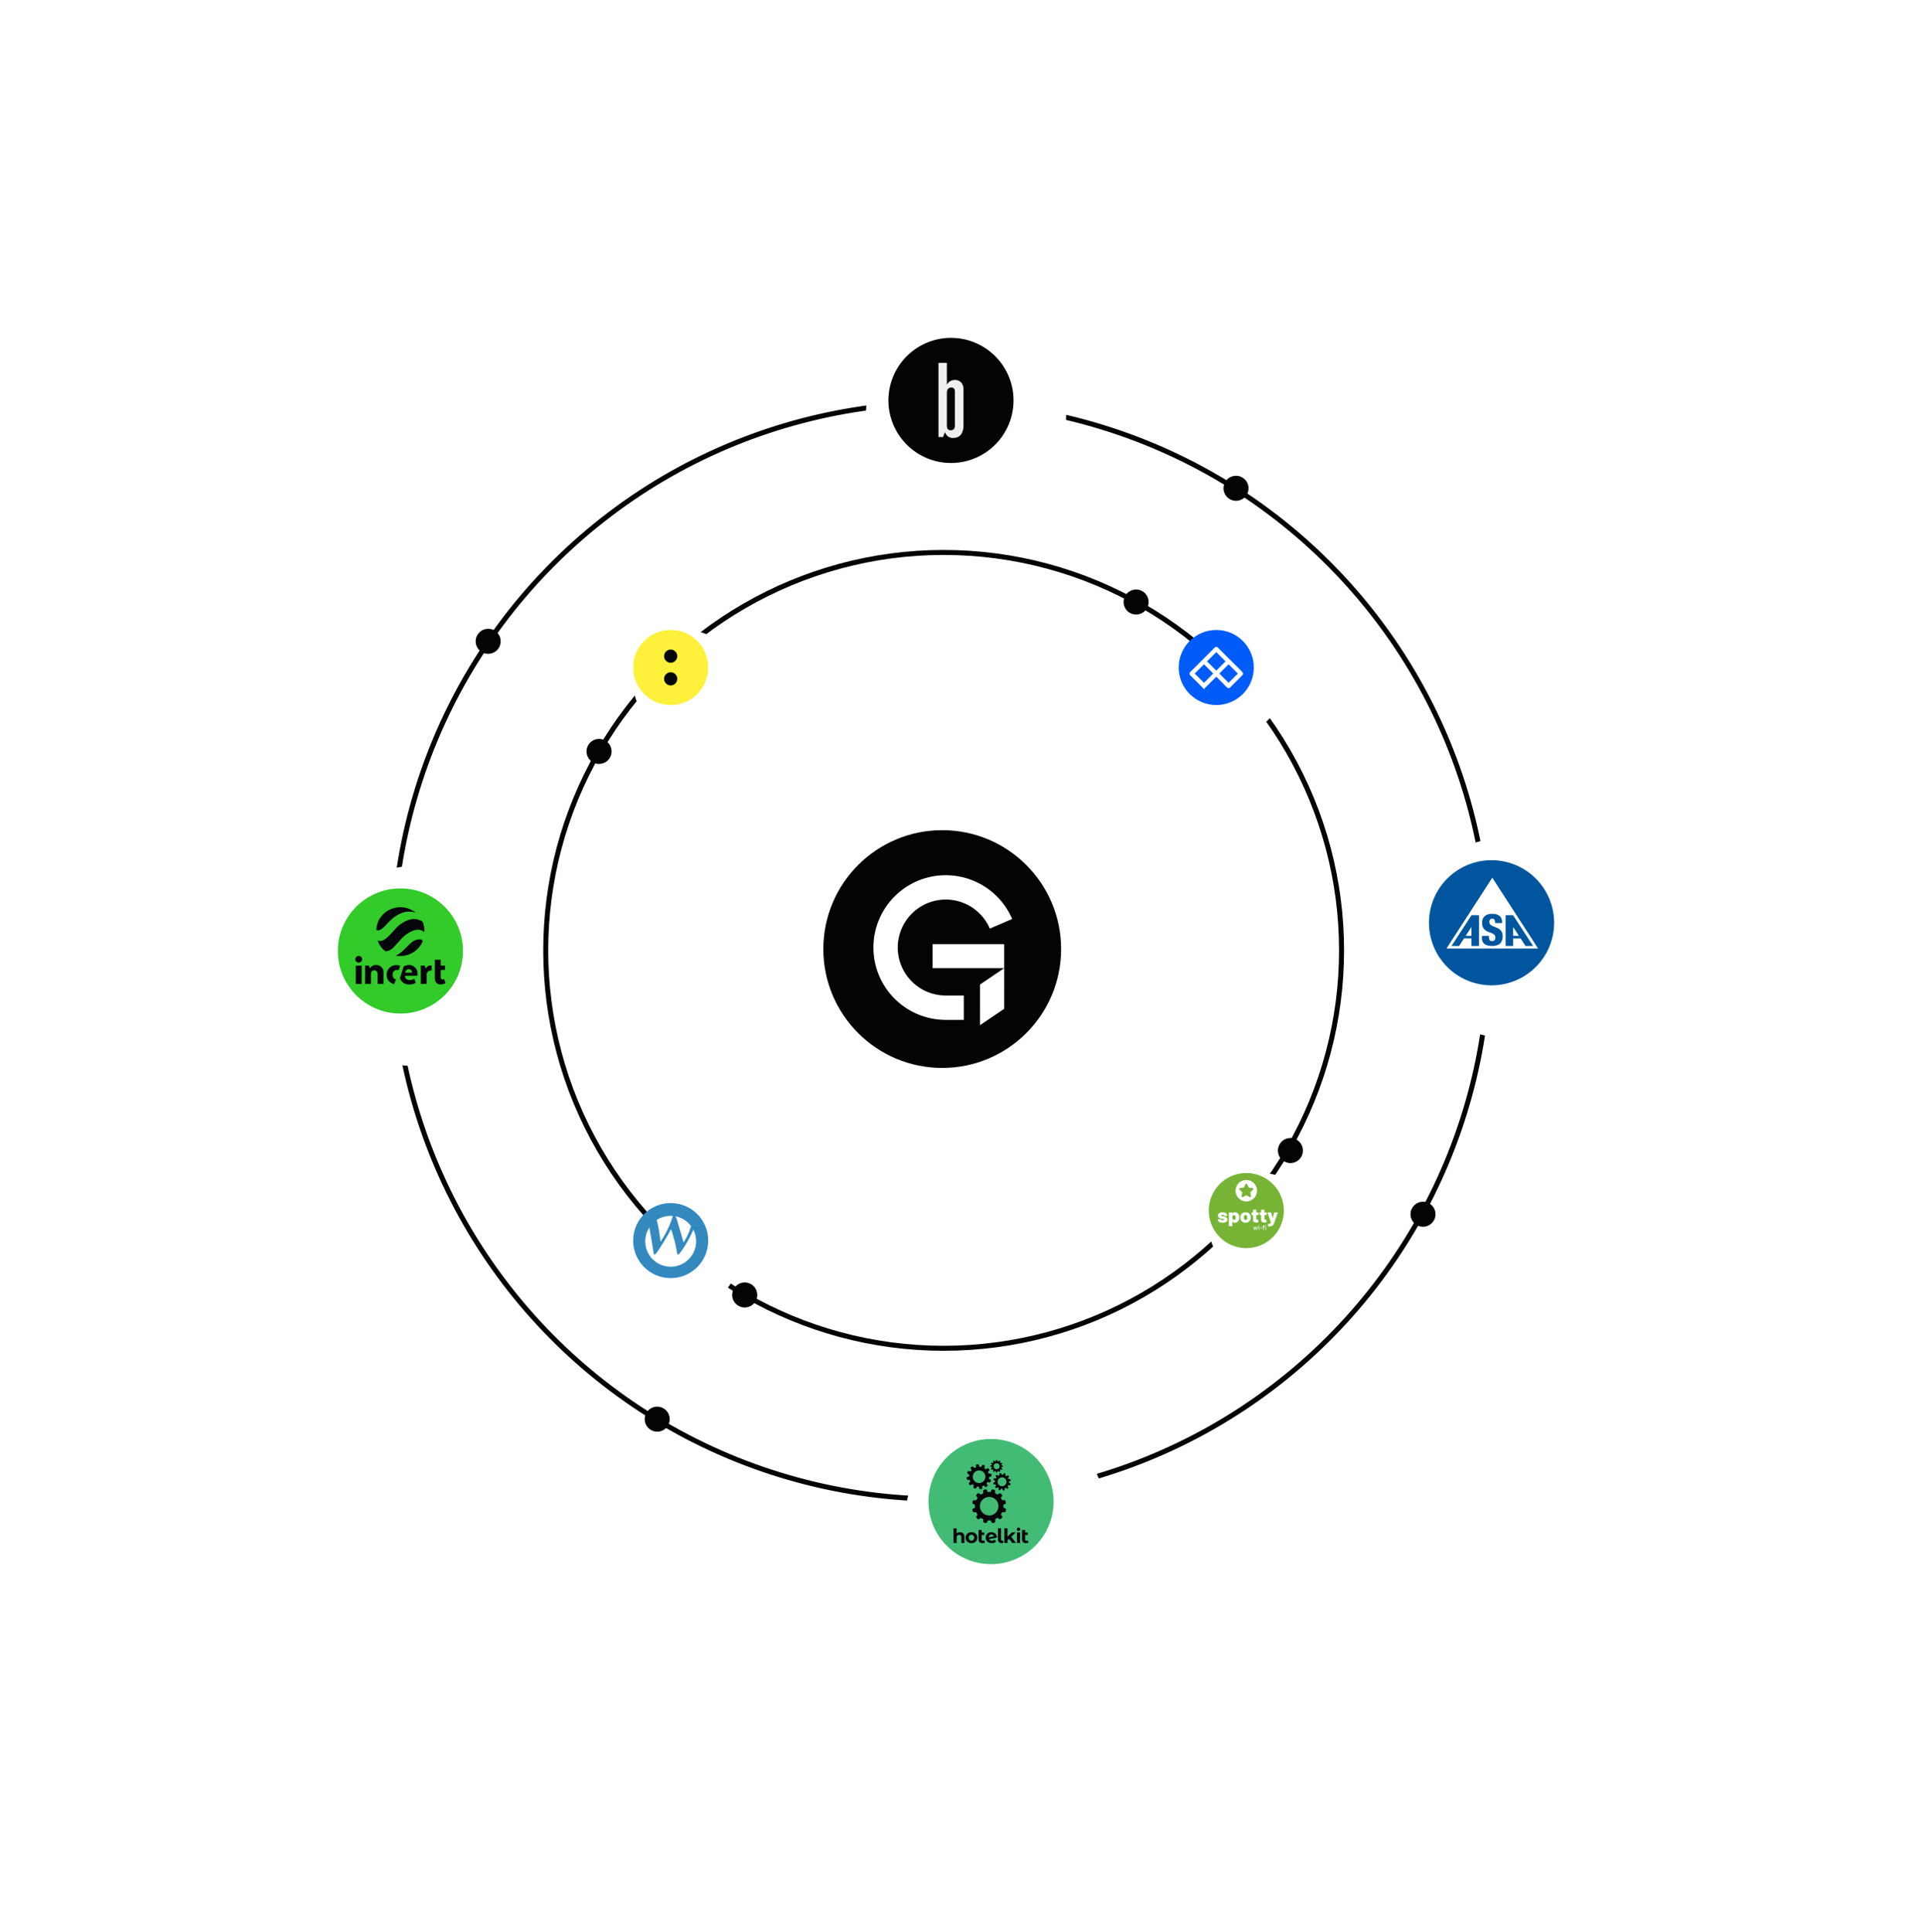 <svg xmlns="http://www.w3.org/2000/svg" xmlns:xlink="http://www.w3.org/1999/xlink" width="768" height="772" viewBox="0 0 768 772"><defs><filter id="a" x="236" y="440" width="332" height="332" filterUnits="userSpaceOnUse"><feOffset dx="6" dy="6" input="SourceAlpha"/><feGaussianBlur stdDeviation="42" result="b"/><feFlood flood-opacity="0.102"/><feComposite operator="in" in2="b"/><feComposite in="SourceGraphic"/></filter><filter id="c" x="127" y="125.723" width="294" height="294" filterUnits="userSpaceOnUse"><feOffset dx="6" dy="6" input="SourceAlpha"/><feGaussianBlur stdDeviation="42" result="d"/><feFlood flood-opacity="0.102"/><feComposite operator="in" in2="d"/><feComposite in="SourceGraphic"/></filter><filter id="e" x="127" y="355" width="294" height="294" filterUnits="userSpaceOnUse"><feOffset dx="6" dy="6" input="SourceAlpha"/><feGaussianBlur stdDeviation="42" result="f"/><feFlood flood-opacity="0.102"/><feComposite operator="in" in2="f"/><feComposite in="SourceGraphic"/></filter><filter id="g" x="345" y="125.723" width="294" height="294" filterUnits="userSpaceOnUse"><feOffset dx="6" dy="6" input="SourceAlpha"/><feGaussianBlur stdDeviation="42" result="h"/><feFlood flood-opacity="0.102"/><feComposite operator="in" in2="h"/><feComposite in="SourceGraphic"/></filter><filter id="i" x="357" y="342.723" width="294" height="294" filterUnits="userSpaceOnUse"><feOffset dx="6" dy="6" input="SourceAlpha"/><feGaussianBlur stdDeviation="42" result="j"/><feFlood flood-opacity="0.102"/><feComposite operator="in" in2="j"/><feComposite in="SourceGraphic"/></filter><clipPath id="k"><path d="M0,7.416H5.254V-6.908H0Z" transform="translate(0 6.908)" fill="none"/></clipPath><filter id="l" x="236" y="440" width="332" height="332" filterUnits="userSpaceOnUse"><feOffset dx="6" dy="6" input="SourceAlpha"/><feGaussianBlur stdDeviation="42" result="m"/><feFlood flood-opacity="0.102"/><feComposite operator="in" in2="m"/><feComposite in="SourceGraphic"/></filter><filter id="n" x="0" y="220" width="332" height="332" filterUnits="userSpaceOnUse"><feOffset dx="6" dy="6" input="SourceAlpha"/><feGaussianBlur stdDeviation="42" result="o"/><feFlood flood-opacity="0.102"/><feComposite operator="in" in2="o"/><feComposite in="SourceGraphic"/></filter><filter id="p" x="220" y="0" width="332" height="332" filterUnits="userSpaceOnUse"><feOffset dx="6" dy="6" input="SourceAlpha"/><feGaussianBlur stdDeviation="42" result="q"/><feFlood flood-opacity="0.102"/><feComposite operator="in" in2="q"/><feComposite in="SourceGraphic"/></filter><filter id="r" x="436" y="208.723" width="332" height="332" filterUnits="userSpaceOnUse"><feOffset dx="6" dy="6" input="SourceAlpha"/><feGaussianBlur stdDeviation="42" result="s"/><feFlood flood-opacity="0.102"/><feComposite operator="in" in2="s"/><feComposite in="SourceGraphic"/></filter><clipPath id="t"><path d="M0,20.15H10v-30H0Z" transform="translate(0 9.85)" fill="#edf0ec"/></clipPath><filter id="u" x="194" y="196.723" width="377" height="377" filterUnits="userSpaceOnUse"><feOffset dx="6" dy="6" input="SourceAlpha"/><feGaussianBlur stdDeviation="42" result="v"/><feFlood flood-opacity="0.102"/><feComposite operator="in" in2="v"/><feComposite in="SourceGraphic"/></filter></defs><g transform="translate(118.064 120)"><g transform="translate(-1082.064 -5799)"><g transform="translate(-1131.492 367.005) rotate(-11)"><g transform="translate(1120 5839)" fill="none" stroke="#040407" stroke-width="2"><circle cx="220" cy="220" r="220" stroke="none"/><circle cx="220" cy="220" r="219" fill="none"/></g><circle cx="5" cy="5" r="5" transform="translate(1188 6216)" fill="#040407"/><circle cx="5" cy="5" r="5" transform="translate(1181 5898)" fill="#040407"/><circle cx="5" cy="5" r="5" transform="translate(1504 6194)" fill="#040407"/><circle cx="5" cy="5" r="5" transform="translate(1486 5895)" fill="#040407"/></g><g transform="matrix(1, 0, 0, 1, 964, 5679)" filter="url(#a)"><circle cx="40" cy="40" r="40" transform="translate(356 560)" fill="#fff"/></g><g transform="translate(3209.227 141.002) rotate(30)"><g transform="translate(1181 5899)" fill="none" stroke="#040407" stroke-width="2"><circle cx="160" cy="160" r="160" stroke="none"/><circle cx="160" cy="160" r="159" fill="none"/></g><circle cx="5" cy="5" r="5" transform="translate(1336 6213)" fill="#040407"/><circle cx="5" cy="5" r="5" transform="translate(1333 5895)" fill="#040407"/><circle cx="5" cy="5" r="5" transform="translate(1177 6054)" fill="#040407"/><circle cx="5" cy="5" r="5" transform="translate(1496 6054)" fill="#040407"/></g><g transform="matrix(1, 0, 0, 1, 964, 5679)" filter="url(#c)"><circle cx="21" cy="21" r="21" transform="translate(247 245.72)" fill="#fff"/></g><g transform="matrix(1, 0, 0, 1, 964, 5679)" filter="url(#e)"><circle cx="21" cy="21" r="21" transform="translate(247 475)" fill="#fff"/></g><g transform="matrix(1, 0, 0, 1, 964, 5679)" filter="url(#g)"><circle cx="21" cy="21" r="21" transform="translate(465 245.72)" fill="#fff"/></g><g transform="matrix(1, 0, 0, 1, 964, 5679)" filter="url(#i)"><circle cx="21" cy="21" r="21" transform="translate(477 462.72)" fill="#fff"/></g><circle cx="15" cy="15" r="15" transform="translate(1217 5930.723)" fill="#fff13b"/><g transform="translate(1229.373 5945.469)"><g transform="translate(0 -6.908)" clip-path="url(#k)"><g transform="translate(0.001 0.001)"><path d="M1.159,0C1.118.015.983.05.861.079a2.739,2.739,0,0,0-1.19.7A2.63,2.63,0,0,0-.887,3.6a2.244,2.244,0,0,0,.564.852,2.557,2.557,0,0,0,2.654.678A2.517,2.517,0,0,0,3.421,4.45a2.477,2.477,0,0,0,.746-1.829A2.459,2.459,0,0,0,3.421.792,2.483,2.483,0,0,0,1.63,0a3.755,3.755,0,0,0-.471,0" transform="translate(1.08 0.004)" fill="#04060a"/></g><g transform="translate(0.019 9.084)"><path d="M1.071.021A2.656,2.656,0,0,0-.9,1.8a1.908,1.908,0,0,0-.1.784,2.469,2.469,0,0,0,.068.717A2.688,2.688,0,0,0,1,5.155a3.438,3.438,0,0,0,.626.064A2.624,2.624,0,0,0,4.144,1.9,2.677,2.677,0,0,0,2.372.077a3.271,3.271,0,0,0-1.3-.056" transform="translate(0.998 0.02)" fill="#04060a"/></g></g></g><g transform="translate(218)"><circle cx="15" cy="15" r="15" transform="translate(1217 5930.723)" fill="#005cf9"/><g transform="translate(115.203 -103.33)"><g transform="translate(1106.628 6041.308)"><g transform="translate(0 0)"><path d="M-.123-.06-9.91-9.8a.4.4,0,0,0-.278-.139.4.4,0,0,0-.278.139L-20.252-.013a.423.423,0,0,0,0,.557l4.869,4.869a.4.4,0,0,0,.278.139.4.4,0,0,0,.278-.139L-10.188.775l4.639,4.638a.4.4,0,0,0,.278.139.4.4,0,0,0,.278-.139L-.123.543a.488.488,0,0,0,0-.6m-10.065-9,4.406,4.406L-10.188-.246l-4.405-4.405ZM-15.1,4.624-19.51.218-15.1-4.188-10.7.218Zm9.833,0L-9.677.218l4.406-4.406L-.866.218Z" transform="translate(20.356 9.939)" fill="#04060a" stroke="#fff" stroke-width="1"/></g><path d="M0-.094H20.337V-15.585H0Z" transform="translate(0 15.585)" fill="none"/></g></g></g><g transform="translate(0 229)"><circle cx="15" cy="15" r="15" transform="translate(1217 5930.723)" fill="#3489bf"/></g><g transform="translate(1210.589 6189.587)"><g transform="translate(11.247 -20.056)"><path d="M3,2.04c-.459.674-.917,1.09-1.118,1.09-.316,0-.345-.388-.388-.6A52.775,52.775,0,0,0-.93-7.006C-2.436-4.081-5.117.162-6.378,2.026c-.459.673-.917,1.09-1.119,1.09-.316,0-.359-.388-.386-.6-.746-4.659-1.276-7.97-1.735-10.15a10.13,10.13,0,0,0-1.605,5.463A10.165,10.165,0,0,0-1.059,7.989,10.165,10.165,0,0,0,9.105-2.174,10.26,10.26,0,0,0,7.987-6.806,45.456,45.456,0,0,1,3,2.04" transform="translate(11.223 7.637)" fill="#fff"/></g><g transform="translate(23.332 -24.572)"><path d="M.139.345C.985,3.3,2.532,8.359,2.677,9.2a22.588,22.588,0,0,0,3-6.594A10.19,10.19,0,0,0-.52-1.29,8.732,8.732,0,0,1,.139.345" transform="translate(0.52 1.29)" fill="#fff"/></g><g transform="translate(15.847 -24.744)"><path d="M.314,2.182A38.216,38.216,0,0,0,4.988-7.309a4.269,4.269,0,0,1,.272-.817c-.3-.028-.6-.043-.9-.043A10.137,10.137,0,0,0-1.177-6.52a64.417,64.417,0,0,1,1.491,8.7" transform="translate(1.177 8.169)" fill="#fff"/></g></g><g transform="translate(232 217.228)"><g transform="translate(1215 5959.926)"><g transform="translate(0 -29.432)"><path d="M.569.284a15,15,0,0,1-15,15,15,15,0,0,1-15-15,15,15,0,0,1,15-15,15,15,0,0,1,15,15" transform="translate(29.431 14.716)" fill="#77b436"/></g><g transform="translate(10.719 -26.651)"><path d="M-.157,0A4.279,4.279,0,0,0-4.436,4.279,4.279,4.279,0,0,0-.157,8.558,4.279,4.279,0,0,0,4.122,4.279,4.279,4.279,0,0,0-.157,0m2.7,3.846-1.1,1.068.259,1.509a.352.352,0,0,1-.14.343.345.345,0,0,1-.206.068A.355.355,0,0,1,1.2,6.793L-.157,6.081l-1.355.712a.349.349,0,0,1-.163.041.343.343,0,0,1-.206-.068.352.352,0,0,1-.14-.343l.259-1.509-1.1-1.068a.351.351,0,0,1-.089-.361.349.349,0,0,1,.284-.239l1.514-.22.677-1.373a.353.353,0,0,1,.315-.2.353.353,0,0,1,.315.2L.836,3.026l1.514.22a.352.352,0,0,1,.195.6" transform="translate(4.436)" fill="#fff"/></g><g transform="translate(3.61 -14.767)"><path d="M.664-.245H.723A4.207,4.207,0,0,0,1.975-.39a1.348,1.348,0,0,0,.67-.446,3.334,3.334,0,0,0,.439-.886l1.39-3.962A.11.11,0,0,0,4.467-5.8.138.138,0,0,0,4.35-5.84H3.185a.175.175,0,0,0-.113.036.132.132,0,0,0-.055.09L2.49-3.675c-.006.021-.016.031-.03.031s-.026-.01-.037-.031L1.878-5.714a.134.134,0,0,0-.054-.09.178.178,0,0,0-.114-.036H.539c-.085,0-.126.035-.126.1a.171.171,0,0,0,.008.054L1.745-1.831a.161.161,0,0,1,0,.07.458.458,0,0,1-.285.367A2.351,2.351,0,0,1,.7-1.308H.656c-.011,0-.023.014-.034.04a.276.276,0,0,0-.017.1v.781a.276.276,0,0,0,.017.1c.011.026.026.04.042.04m-.6-4.7V-5.7a.133.133,0,0,0-.042-.1A.153.153,0,0,0-.09-5.84H-.785c-.039,0-.059-.018-.059-.054v-.884a.136.136,0,0,0-.041-.1.157.157,0,0,0-.11-.039h-1.03a.153.153,0,0,0-.109.039.133.133,0,0,0-.042.1v.884c0,.036-.02.054-.059.054h-.41a.154.154,0,0,0-.11.04.132.132,0,0,0-.041.1v.758a.132.132,0,0,0,.041.1.154.154,0,0,0,.11.04h.41c.039,0,.059.018.059.054v1.9a.9.9,0,0,0,.36.812,2.1,2.1,0,0,0,1.081.219c.107,0,.287,0,.545-.015.1-.011.143-.058.143-.141v-.821a.133.133,0,0,0-.042-.1A.153.153,0,0,0-.2-2.932h-.26q-.386,0-.386-.446V-4.746c0-.036.02-.054.059-.054H-.09a.153.153,0,0,0,.109-.04.133.133,0,0,0,.042-.1m-3.234,0V-5.7a.132.132,0,0,0-.041-.1.153.153,0,0,0-.109-.04h-.7c-.039,0-.058-.018-.058-.054v-.884a.133.133,0,0,0-.042-.1.153.153,0,0,0-.109-.039H-5.258a.153.153,0,0,0-.109.039.132.132,0,0,0-.041.1v.884c0,.036-.02.054-.059.054h-.411a.153.153,0,0,0-.109.04.133.133,0,0,0-.042.1v.758a.133.133,0,0,0,.042.1.153.153,0,0,0,.109.04h.411c.039,0,.059.018.059.054v1.9a.894.894,0,0,0,.36.812,2.1,2.1,0,0,0,1.081.219c.105,0,.287,0,.544-.015.1-.011.143-.058.143-.141v-.821a.136.136,0,0,0-.041-.1.157.157,0,0,0-.11-.039h-.26q-.385,0-.385-.446V-4.746c0-.036.019-.054.058-.054h.7a.153.153,0,0,0,.109-.04.132.132,0,0,0,.041-.1M-8.39-2.846a.575.575,0,0,1-.4-.145.85.85,0,0,1-.235-.395,1.884,1.884,0,0,1-.05-.446,1.469,1.469,0,0,1,.058-.453A.745.745,0,0,1-8.8-4.66a.607.607,0,0,1,.406-.132.61.61,0,0,1,.4.132.736.736,0,0,1,.226.375,1.779,1.779,0,0,1,.058.453,1.884,1.884,0,0,1-.05.446.789.789,0,0,1-.231.395.589.589,0,0,1-.406.145m0,1.109A2.134,2.134,0,0,0-7.1-2.12a1.829,1.829,0,0,0,.7-1.039A2.552,2.552,0,0,0-6.3-3.847a2.344,2.344,0,0,0-.118-.75,1.8,1.8,0,0,0-.711-.957A2.168,2.168,0,0,0-8.382-5.9a2.241,2.241,0,0,0-1.269.347,1.749,1.749,0,0,0-.717.965,2.662,2.662,0,0,0-.109.758,2.329,2.329,0,0,0,.1.7,1.833,1.833,0,0,0,.708,1.016,2.135,2.135,0,0,0,1.277.375m-4.137-1.406a.564.564,0,0,1-.5.273.551.551,0,0,1-.486-.265,1.359,1.359,0,0,1-.151-.688,1.281,1.281,0,0,1,.143-.64.547.547,0,0,1,.494-.3.564.564,0,0,1,.511.289,1.3,1.3,0,0,1,.142.648,1.341,1.341,0,0,1-.15.68M-11.02-4.7a1.674,1.674,0,0,0-.629-.867A1.671,1.671,0,0,0-12.654-5.9a1.129,1.129,0,0,0-.954.414c-.017.02-.032.029-.047.023s-.021-.02-.021-.046V-5.7a.133.133,0,0,0-.042-.1.153.153,0,0,0-.109-.04h-1.089a.153.153,0,0,0-.109.04.133.133,0,0,0-.042.1V-.51a.133.133,0,0,0,.042.1.153.153,0,0,0,.109.039h1.089a.153.153,0,0,0,.109-.039.133.133,0,0,0,.042-.1V-2.065c0-.026.007-.042.021-.047s.03,0,.047.023a1.207,1.207,0,0,0,.954.36,1.652,1.652,0,0,0,.968-.3,1.706,1.706,0,0,0,.624-.785,2.57,2.57,0,0,0,.176-.985,2.733,2.733,0,0,0-.133-.9m-6.509,2.961a2.54,2.54,0,0,0,1.387-.332,1.058,1.058,0,0,0,.515-.941.919.919,0,0,0-.29-.712,2.059,2.059,0,0,0-.8-.422q-.177-.055-.687-.149a3.879,3.879,0,0,1-.537-.128.2.2,0,0,1-.159-.192.228.228,0,0,1,.147-.207.845.845,0,0,1,.381-.074.769.769,0,0,1,.411.095.275.275,0,0,1,.151.242v.046c0,.032.051.047.151.047h1a.2.2,0,0,0,.109-.027.08.08,0,0,0,.042-.067,1.12,1.12,0,0,0-.235-.7,1.5,1.5,0,0,0-.658-.473,2.659,2.659,0,0,0-.984-.168,2.281,2.281,0,0,0-1.336.355,1.12,1.12,0,0,0-.507.965.9.9,0,0,0,.255.672A1.979,1.979,0,0,0-18.5-3.5a4.34,4.34,0,0,0,.855.227,2.6,2.6,0,0,1,.477.114.2.2,0,0,1,.151.183.224.224,0,0,1-.143.2.818.818,0,0,1-.376.073.873.873,0,0,1-.439-.1.283.283,0,0,1-.172-.246v-.046c0-.032-.051-.047-.151-.047H-19.33a.157.157,0,0,0-.109.039.135.135,0,0,0-.041.1v.039a.945.945,0,0,0,.239.637,1.52,1.52,0,0,0,.678.43,3.164,3.164,0,0,0,1.034.152" transform="translate(19.48 6.917)" fill="#fff"/></g><g transform="translate(17.811 -8.6)"><path d="M-.015-.069A.042.042,0,0,1-.061-.1l-.37-1.269a.024.024,0,0,1,0-.013c0-.021.013-.032.037-.032h.18a.039.039,0,0,1,.042.034l.247.946c0,.006,0,.008.008.008s.006,0,.008-.008L.34-1.381a.04.04,0,0,1,.042-.035H.546a.039.039,0,0,1,.042.035l.26.946s0,.008.008.008.006,0,.008-.008l.258-.949a.039.039,0,0,1,.042-.034l.179,0a.038.038,0,0,1,.031.013.036.036,0,0,1,0,.033L1-.1a.035.035,0,0,1-.016.025.046.046,0,0,1-.029.01H.772A.042.042,0,0,1,.726-.1L.473-.981c0-.006,0-.008-.009-.008s-.006,0-.008.008L.215-.1a.039.039,0,0,1-.042.035Zm1.808-1.55a.176.176,0,0,1-.126-.046.158.158,0,0,1-.049-.121.158.158,0,0,1,.049-.121.176.176,0,0,1,.126-.046.171.171,0,0,1,.124.046.161.161,0,0,1,.047.121.161.161,0,0,1-.047.121.171.171,0,0,1-.124.046M1.7-.069A.039.039,0,0,1,1.676-.08a.036.036,0,0,1-.011-.029V-1.378a.036.036,0,0,1,.011-.029A.036.036,0,0,1,1.7-1.418h.175a.039.039,0,0,1,.03.011.039.039,0,0,1,.01.029V-.109a.039.039,0,0,1-.01.029.043.043,0,0,1-.03.011Zm.551-.7a.041.041,0,0,1-.029-.011.043.043,0,0,1-.011-.029V-.949a.039.039,0,0,1,.011-.029.037.037,0,0,1,.029-.011h.793a.036.036,0,0,1,.029.011.039.039,0,0,1,.011.029v.141a.043.043,0,0,1-.011.029.039.039,0,0,1-.029.011ZM3.963-1.7a.246.246,0,0,0-.18.05.283.283,0,0,0-.048.191v.029a.012.012,0,0,0,.014.014H4.01a.036.036,0,0,1,.029.011.036.036,0,0,1,.011.029v.153a.036.036,0,0,1-.011.029.036.036,0,0,1-.029.011H3.748a.012.012,0,0,0-.014.014V-.109a.036.036,0,0,1-.011.029.039.039,0,0,1-.029.011H3.52A.039.039,0,0,1,3.491-.08.036.036,0,0,1,3.48-.109V-1.172a.012.012,0,0,0-.014-.014H3.3A.036.036,0,0,1,3.276-1.2a.039.039,0,0,1-.011-.029v-.153a.039.039,0,0,1,.011-.029A.036.036,0,0,1,3.3-1.418h.162a.012.012,0,0,0,.014-.014v-.045a.713.713,0,0,1,.041-.27.258.258,0,0,1,.139-.137.747.747,0,0,1,.276-.041h.077a.039.039,0,0,1,.029.011.039.039,0,0,1,.011.029v.143a.043.043,0,0,1-.011.03.039.039,0,0,1-.029.011Zm.527.082a.175.175,0,0,1-.125-.046.158.158,0,0,1-.049-.121.158.158,0,0,1,.049-.121.175.175,0,0,1,.125-.046.171.171,0,0,1,.124.046.161.161,0,0,1,.048.121.161.161,0,0,1-.048.121.171.171,0,0,1-.124.046M4.4-.069a.043.043,0,0,1-.03-.011.039.039,0,0,1-.011-.029V-1.378a.039.039,0,0,1,.011-.029.039.039,0,0,1,.03-.011h.175a.036.036,0,0,1,.029.011.036.036,0,0,1,.011.029V-.109a.036.036,0,0,1-.011.029.039.039,0,0,1-.029.011Z" transform="translate(0.434 1.953)" fill="#fff"/></g><path d="M0,.569H30v-30H0Z" fill="none"/></g></g></g><g transform="translate(-1082.064 -5799)"><g transform="matrix(1, 0, 0, 1, 964, 5679)" filter="url(#l)"><circle cx="40" cy="40" r="40" transform="translate(356 560)" fill="#fff"/></g><g transform="matrix(1, 0, 0, 1, 964, 5679)" filter="url(#n)"><circle cx="40" cy="40" r="40" transform="translate(120 340)" fill="#fff"/></g><g transform="matrix(1, 0, 0, 1, 964, 5679)" filter="url(#p)"><circle cx="40" cy="40" r="40" transform="translate(340 120)" fill="#fff"/></g><g transform="matrix(1, 0, 0, 1, 964, 5679)" filter="url(#r)"><circle cx="40" cy="40" r="40" transform="translate(556 328.72)" fill="#fff"/></g><g transform="translate(220 -220)"><path d="M25,0A25,25,0,1,1,0,25,25,25,0,0,1,25,0Z" transform="translate(1099 6034)" fill="#040407"/><g transform="translate(1119 6053.851)"><g transform="translate(0 -9.85)" clip-path="url(#t)"><g transform="translate(0.002 0)"><path d="M4.435,4.586a3.539,3.539,0,0,0-3.247,1.9V-2.242H-2.168V27.383h1.9a5.963,5.963,0,0,1,.746-1.9,3.172,3.172,0,0,0,3.247,2.275c4.106,0,4.106-4.291,4.106-5.111V8.467a4.45,4.45,0,0,0-.6-2.461,3.265,3.265,0,0,0-2.8-1.419m0,18.171c0,1.121-.56,1.94-1.642,1.94-1.605,0-1.605-1.267-1.605-2.388V9.773c0-.6.113-2.165,1.754-2.165C4.4,7.608,4.4,8.841,4.4,9.511V22.757Z" transform="translate(2.168 2.242)" fill="#edf0ec"/></g></g></g></g><circle cx="25" cy="25" r="25" transform="translate(1099 6034)" fill="#32cb2a"/><path d="M14.456-6.045h2.359v7.33H14.456Zm1.179-3.834a1.3,1.3,0,0,0-1.347,1.306,1.272,1.272,0,0,0,1.347,1.306,1.332,1.332,0,0,0,1.39-1.306,1.332,1.332,0,0,0-1.39-1.306m6.909,3.623A2.378,2.378,0,0,0,20.27-5.077l-.042.043H20.1l-.042-.085-.295-.926h-1.6v7.33h2.36V-2.928a1.3,1.3,0,0,1,1.432-1.221,1.326,1.326,0,0,1,1.221,1.305V1.285h2.36V-3.054a2.831,2.831,0,0,0-2.991-3.2m20.01,1.179-.042.043h-.168L42.3-5.119l-.295-.926H40.448v7.33h2.359V-2.254a1.608,1.608,0,0,1,1.685-1.811h.295v-1.98h-.295a2.04,2.04,0,0,0-1.938.968M50.305.948,49.8-.653a1.351,1.351,0,0,1-.59.127.732.732,0,0,1-.8-.8V-4.318h1.685V-6.045H48.409V-8.362H46.051v7.2c0,1.222.421,2.655,2.442,2.655A3.951,3.951,0,0,0,50.305.948m-20.431.421.59-1.895A1.773,1.773,0,0,1,29.2-2.38a1.77,1.77,0,0,1,1.853-1.938,2.487,2.487,0,0,1,.59.084L32.191-6a5.314,5.314,0,0,0-1.39-.211,3.763,3.763,0,0,0-4,3.834,3.721,3.721,0,0,0,3.075,3.749M39.142-2v-.59a3.342,3.342,0,0,0-3.5-3.665,4.043,4.043,0,0,0-2.065.59L32.107-.99A3.752,3.752,0,0,0,35.941,1.5,4.718,4.718,0,0,0,38.426.864L37.879-.779a3.466,3.466,0,0,1-1.812.506c-1.179,0-1.811-.506-1.938-1.559v-.126ZM34.256-3.307c.168-.843.674-1.306,1.348-1.306a1.261,1.261,0,0,1,1.305,1.306v.126h-2.7Z" transform="translate(1091.703 6070.879)" fill="#04060a"/><path d="M19.066-1.932c-.066-.333-.132-.6-.2-.932V-2.93a4.839,4.839,0,0,0-.333-.864.231.231,0,0,0-.066-.132,4.2,4.2,0,0,0-1.2-.663,6.219,6.219,0,0,0-4.517,0A12.257,12.257,0,0,0,7.84-1.334,44.019,44.019,0,0,1,3.986,2.652c-1,.8-2.06,1.395-3.323.93a.231.231,0,0,0-.132.066c.066.132.132.333.2.465s.132.2.132.333l.2.4c.068.2.2.333.267.531l.132.2c.134.2.333.465.465.663.066.066.066.132.134.132a3.706,3.706,0,0,0,.465.533l.066.066a7.91,7.91,0,0,0,1.128.93A4.572,4.572,0,0,0,6.643,6.505C7.705,5.441,8.7,4.313,9.766,3.183A12.585,12.585,0,0,1,14.15-.138a6.68,6.68,0,0,1,2.259-.6,3.551,3.551,0,0,1,2.657.93c.066,0,.066,0,.132-.066V-.006a6.308,6.308,0,0,0-.132-1.926M17.14,3.116a5,5,0,0,0-3.257,1.395c-1.128,1-2.124,2.06-3.255,3.122A9.117,9.117,0,0,1,7.84,9.561v.066a7.6,7.6,0,0,0,1.727.132,9.754,9.754,0,0,0,8.569-5.048V4.644c.132-.265.267-.531.4-.864a1.442,1.442,0,0,0-1.395-.663M2.657-6.85c-.267.267-.4.467-.6.665l-.068.066a6.051,6.051,0,0,0-.465.665l-.066.066c-.132.2-.265.465-.4.663A.239.239,0,0,1,1-4.589a3.681,3.681,0,0,0-.333.729c0,.066-.066.134-.066.2-.066.2-.132.4-.2.663,0,.066-.066.132-.066.267A1.967,1.967,0,0,0,.2-2.066c0,.066-.066.2-.066.267a1.843,1.843,0,0,0-.066.6A.6.6,0,0,1,0-.87v.132a1.068,1.068,0,0,0,1.13.2,5.213,5.213,0,0,0,1.725-1.13c1.064-.93,1.928-2.058,2.99-2.99a12.674,12.674,0,0,1,4.385-2.79,8.3,8.3,0,0,1,5.381-.132h.066a9.768,9.768,0,0,0-13.02.729" transform="translate(1114.388 6051.24)" fill="#04060a"/><g transform="translate(236 220)"><circle cx="25" cy="25" r="25" transform="translate(1099 6034)" fill="#42bb74"/><g transform="translate(93.375 -6.721)"><path d="M-.444-.232A1.884,1.884,0,0,1,.042,1.175V3.611H-1.191V1.365A1.113,1.113,0,0,0-1.413.61.814.814,0,0,0-2.054.36.981.981,0,0,0-2.8.649a1.2,1.2,0,0,0-.277.858v2.1H-4.308V-2.255h1.234V-.2A1.633,1.633,0,0,1-2.48-.576,2.1,2.1,0,0,1-1.721-.7,1.758,1.758,0,0,1-.444-.232" transform="translate(1019.953 6078.659)" fill="#04060a"/><g transform="translate(1020.479 6077.952)"><path d="M-.13-.471a2.088,2.088,0,0,1-.835-.78,2.155,2.155,0,0,1-.3-1.129,2.145,2.145,0,0,1,.3-1.131,2.1,2.1,0,0,1,.834-.779,2.725,2.725,0,0,1,2.408,0,2.1,2.1,0,0,1,.83.779,2.152,2.152,0,0,1,.3,1.131,2.154,2.154,0,0,1-.3,1.129,2.088,2.088,0,0,1-.83.779,2.719,2.719,0,0,1-2.408,0ZM1.855-1.523a1.19,1.19,0,0,0,.3-.857,1.2,1.2,0,0,0-.3-.858,1.033,1.033,0,0,0-.779-.319,1.042,1.042,0,0,0-.783.319,1.183,1.183,0,0,0-.309.858,1.18,1.18,0,0,0,.309.857,1.037,1.037,0,0,0,.783.319,1.026,1.026,0,0,0,.779-.319" transform="translate(1.265 4.572)" fill="#04060a"/></g><g transform="translate(1025.65 6077.075)"><path d="M-.3-.573a1.266,1.266,0,0,1-.447.2A2.266,2.266,0,0,1-1.293-.3,1.658,1.658,0,0,1-2.471-.692a1.485,1.485,0,0,1-.412-1.139V-5.563h1.234v1.035H-.6v.949H-1.649v1.733a.593.593,0,0,0,.134.415.5.5,0,0,0,.387.145.844.844,0,0,0,.506-.158Z" transform="translate(2.883 5.563)" fill="#04060a"/></g><path d="M-.35-.378A1.437,1.437,0,0,0,.128-.69L.784.021A2.208,2.208,0,0,1-.972.709,2.769,2.769,0,0,1-2.247.428,2.055,2.055,0,0,1-3.1-.353a2.141,2.141,0,0,1-.3-1.13,2.182,2.182,0,0,1,.3-1.127,2.086,2.086,0,0,1,.815-.783,2.41,2.41,0,0,1,1.166-.275,2.385,2.385,0,0,1,1.108.255,1.989,1.989,0,0,1,.795.744,2.168,2.168,0,0,1,.3,1.148l-3.145.611a.946.946,0,0,0,.423.474A1.456,1.456,0,0,0-.937-.28a1.636,1.636,0,0,0,.587-.1m-1.531-2.06a1.192,1.192,0,0,0-.308.829l2.072-.4a.933.933,0,0,0-.356-.531,1.068,1.068,0,0,0-.648-.2,1.014,1.014,0,0,0-.76.3" transform="translate(1031.904 6081.625)" fill="#04060a"/><path d="M-.046-.637a1.422,1.422,0,0,1-.4-1.084V-6.185H.784V-1.8a.578.578,0,0,0,.138.416.512.512,0,0,0,.391.146A.807.807,0,0,0,1.5-1.256a.622.622,0,0,0,.154-.056l.056.956a1.991,1.991,0,0,1-.64.1A1.561,1.561,0,0,1-.046-.637" transform="translate(1033.854 6082.587)" fill="#04060a"/><path d="M-.21-.482-.8.1V1.188H-2.036V-4.68H-.8v3.32L1-3.068H2.471L.7-1.265,2.628,1.186H1.135Z" transform="translate(1038.003 6081.084)" fill="#04060a"/><path d="M35.916-5.765H37.15v4.254H35.916Z" transform="translate(1005.087 6083.78)" fill="#04060a"/><path d="M-.079,0A.683.683,0,0,1,.6.683a.684.684,0,0,1-.683.684A.684.684,0,0,1-.762.683.683.683,0,0,1-.079,0" transform="translate(1041.698 6076.098)" fill="#04060a"/><path d="M-.3-.573a1.266,1.266,0,0,1-.447.2A2.266,2.266,0,0,1-1.293-.3,1.658,1.658,0,0,1-2.471-.692a1.485,1.485,0,0,1-.412-1.139V-5.563h1.234v1.035H-.6v.949H-1.649v1.733a.593.593,0,0,0,.134.415.5.5,0,0,0,.387.145.844.844,0,0,0,.506-.158Z" transform="translate(1045.903 6082.638)" fill="#04060a"/></g><g transform="translate(106.264 -33.079)"><path d="M8.614,5.009l-.649-.3a5.251,5.251,0,0,0,0-1.139l.632-.3a.53.53,0,0,0,.372-.646h0L8.83,2.1A.529.529,0,0,0,8.2,1.733l-.7.059a5.473,5.473,0,0,0-.564-1l.4-.573a.527.527,0,0,0,0-.747L6.95-.885a.527.527,0,0,0-.747,0l-.581.4a5.936,5.936,0,0,0-.995-.57l.056-.714a.529.529,0,0,0-.375-.646L3.8-2.546a.531.531,0,0,0-.64.375l-.313.655A5.638,5.638,0,0,0,1.729-1.5L1.41-2.178a.532.532,0,0,0-.649-.372L.25-2.411a.526.526,0,0,0-.369.646l.062.753a5.721,5.721,0,0,0-.956.555L-1.63-.879a.536.536,0,0,0-.75,0L-2.748-.5a.524.524,0,0,0,0,.744h0l.419.617a5.794,5.794,0,0,0-.564.959l-.735-.056a.528.528,0,0,0-.643.375l-.127.514a.529.529,0,0,0,.378.643l.646.307a5.652,5.652,0,0,0,0,1.139l-.629.3a.529.529,0,0,0-.4.632.032.032,0,0,1,0,.015l.139.508a.526.526,0,0,0,.646.372l.7-.056a5.714,5.714,0,0,0,.581,1l-.384.573a.529.529,0,0,0,0,.744l.375.375a.533.533,0,0,0,.747,0l.581-.4a5.737,5.737,0,0,0,.992.558l-.059.717a.529.529,0,0,0,.378.643l.508.139a.533.533,0,0,0,.646-.378l.313-.661A5.635,5.635,0,0,0,2.877,9.8l.322.673a.53.53,0,0,0,.646.372l.511-.139a.526.526,0,0,0,.369-.646l-.062-.75a5.721,5.721,0,0,0,.956-.555l.629.419a.527.527,0,0,0,.747,0l.36-.372a.527.527,0,0,0,0-.747h0l-.419-.611A5.8,5.8,0,0,0,7.5,6.482l.735.056a.53.53,0,0,0,.646-.372l.133-.511a.53.53,0,0,0-.384-.643c-.006,0-.009,0-.012,0M3.267,7.718a3.7,3.7,0,1,1,2.6-4.545.011.011,0,0,1,0,.009A3.708,3.708,0,0,1,3.267,7.718" transform="translate(1014.709 6089.784)" fill="#04060a"/><path d="M6.358,3.226a.38.38,0,0,0,.322-.434l-.053-.381A.385.385,0,0,0,6.2,2.081H6.187l-.7-.024a3.924,3.924,0,0,0-.263-.629L5.685.906A.384.384,0,0,0,5.75.369l-.239-.3A.387.387,0,0,0,4.971,0L4.363.325a3.841,3.841,0,0,0-.546-.4l.136-.679a.384.384,0,0,0-.21-.5L3.386-1.4a.38.38,0,0,0-.5.21l-.378.605a3.834,3.834,0,0,0-.664-.062l-.224-.679a.388.388,0,0,0-.437-.325l-.381.056a.383.383,0,0,0-.322.434v0l-.027.72a4.074,4.074,0,0,0-.605.263L-.684-.646a.387.387,0,0,0-.54-.062l-.3.227A.381.381,0,0,0-1.59.056l.336.632a3.96,3.96,0,0,0-.393.522l-.705-.142a.387.387,0,0,0-.5.21l-.142.357a.384.384,0,0,0,.21.5h0l.6.378a4.127,4.127,0,0,0-.08.661l-.667.239a.381.381,0,0,0-.328.431v0l.053.378a.388.388,0,0,0,.437.328l.7.027a4.053,4.053,0,0,0,.266.629l-.457.514a.384.384,0,0,0-.062.537l.236.3a.387.387,0,0,0,.54.062L-.938,6.3a4.069,4.069,0,0,0,.549.4l-.139.685a.386.386,0,0,0,.21.5l.357.142a.387.387,0,0,0,.5-.21l.372-.59a3.875,3.875,0,0,0,.667.071l.23.661a.39.39,0,0,0,.437.328l.378-.056a.383.383,0,0,0,.325-.434l.027-.717a4.32,4.32,0,0,0,.6-.26l.543.475a.384.384,0,0,0,.54.062l.3-.236a.388.388,0,0,0,.065-.54L4.685,5.95a4.055,4.055,0,0,0,.393-.525l.7.145a.391.391,0,0,0,.5-.212L6.423,5a.387.387,0,0,0-.21-.5l-.605-.378a4.1,4.1,0,0,0,.086-.658ZM4.05,4.247A2.518,2.518,0,1,1,2.633.98a.023.023,0,0,0,.015.006,2.517,2.517,0,0,1,1.4,3.261Z" transform="translate(1011.259 6078.843)" fill="#04060a"/><path d="M4.408,2.691l-.44-.239a2.668,2.668,0,0,0,.027-.375V1.991l.46-.192a.268.268,0,0,0,.212-.316s0,0,0,0l-.056-.263a.269.269,0,0,0-.316-.21h0l-.5.015A2.554,2.554,0,0,0,3.581.6l.3-.4a.267.267,0,0,0,.021-.378v0l-.18-.2a.268.268,0,0,0-.381-.021h0l-.419.263a2.676,2.676,0,0,0-.39-.254l.068-.5A.273.273,0,0,0,2.43-1.22L2.174-1.3a.272.272,0,0,0-.339.174L1.6-.689a2.668,2.668,0,0,0-.375-.027H1.135l-.21-.446a.27.27,0,0,0-.319-.212l-.263.056A.267.267,0,0,0,.134-1v0l.012.5a2.416,2.416,0,0,0-.419.21L-.651-.6a.272.272,0,0,0-.378-.018l-.21.18a.273.273,0,0,0-.021.381L-1,.365a3.038,3.038,0,0,0-.254.39l-.5-.068a.267.267,0,0,0-.336.174l-.086.257A.268.268,0,0,0-2,1.454h0l.44.239a2.678,2.678,0,0,0-.027.378v.086l-.463.189a.273.273,0,0,0-.21.319l.056.263a.268.268,0,0,0,.319.21l.5-.012a2.416,2.416,0,0,0,.21.419l-.292.393a.273.273,0,0,0-.021.381h0l.18.21a.268.268,0,0,0,.381.021L-.5,4.284a2.567,2.567,0,0,0,.387.254l-.068.5a.271.271,0,0,0,.171.339H0l.254.083a.275.275,0,0,0,.342-.174l.236-.437a3.205,3.205,0,0,0,.378.024h.086l.189.463a.269.269,0,0,0,.322.21h0l.263-.053a.272.272,0,0,0,.21-.319l-.015-.5a2.793,2.793,0,0,0,.419-.212l.4.307a.273.273,0,0,0,.381.021l.2-.183a.269.269,0,0,0,.021-.378l-.263-.419a3.08,3.08,0,0,0,.242-.413l.5.062a.272.272,0,0,0,.336-.171l.086-.248a.265.265,0,0,0-.165-.342s0,0-.006,0m-2.013.694A1.763,1.763,0,1,1,2.525.9h0a1.76,1.76,0,0,1-.13,2.488" transform="translate(1020.928 6082.088)" fill="#04060a"/><path d="M3.177,1.467,2.84,1.405a2.1,2.1,0,0,0-.089-.331L3.015.854A.193.193,0,0,0,3.085.591L2.991.426A.2.2,0,0,0,2.737.352L2.415.467A1.875,1.875,0,0,0,2.173.225L2.291-.1a.2.2,0,0,0-.071-.263l-.165-.1a.194.194,0,0,0-.263.071L1.559-.12a1.609,1.609,0,0,0-.331-.089L1.17-.557A.2.2,0,0,0,.978-.752H.786A.191.191,0,0,0,.594-.56L.529-.221A1.878,1.878,0,0,0,.2-.135L-.011-.4A.193.193,0,0,0-.273-.469l-.168.094A.2.2,0,0,0-.524-.12l.115.334A1.875,1.875,0,0,0-.654.452L-.976.337A.188.188,0,0,0-1.235.4a.01.01,0,0,1,0,.006l-.1.165a.192.192,0,0,0,.068.263h0l.26.224a1.829,1.829,0,0,0-.091.331l-.336.059a.2.2,0,0,0-.195.192V1.83a.191.191,0,0,0,.189.192h0l.339.065a1.813,1.813,0,0,0,.086.331l-.263.21a.193.193,0,0,0-.071.263l.094.165a.192.192,0,0,0,.263.071l.325-.1a2.106,2.106,0,0,0,.242.245l-.118.322a.192.192,0,0,0,.068.263l.165.1a.192.192,0,0,0,.263-.068v0l.224-.26a1.9,1.9,0,0,0,.331.091l.062.336a.193.193,0,0,0,.189.195H.954a.191.191,0,0,0,.192-.192l.065-.336a2.1,2.1,0,0,0,.331-.089l.221.263a.193.193,0,0,0,.263.071l.168-.094a.192.192,0,0,0,.071-.26L2.15,3.28a2.059,2.059,0,0,0,.242-.239l.325.115a.189.189,0,0,0,.26-.068h0l.1-.168a.2.2,0,0,0-.065-.263h0l-.269-.221A2.188,2.188,0,0,0,2.826,2.1l.339-.059a.191.191,0,0,0,.192-.192V1.659a.2.2,0,0,0-.18-.192M1.465,2.787a1.2,1.2,0,1,1,.446-1.635,1.2,1.2,0,0,1-.446,1.635,0,0,0,0,0,0,0" transform="translate(1019.116 6076.218)" fill="#04060a"/></g></g><g transform="translate(436 -11)"><g transform="translate(0 -0.277)"><path d="M25,0A25,25,0,1,1,0,25,25,25,0,0,1,25,0Z" transform="translate(1099 6034)" fill="#00569e"/></g><g transform="translate(-183 136.891)"><g transform="translate(1289 5903.832)"><path d="M8.151,0l-18.3,28.274h36.59Z" transform="translate(10.145)" fill="#fff"/></g><g transform="translate(1291.001 5918.255)"><g transform="translate(12.151)"><path d="M1.326,1.457c0-.9.433-1.333,1.16-1.333a.919.919,0,0,1,.882.433,2.535,2.535,0,0,1,.243,1.3h2.8V1.561c0-1.9-1.037-3.374-3.944-3.374-2.994,0-4.049,1.661-4.049,3.632,0,4.62,5.311,3.133,5.311,5.8,0,.711-.294,1.472-1.315,1.472-1,0-1.262-.709-1.262-1.643V7.011h-2.8v.8c0,2.579,1.955,3.217,4.065,3.217C5.08,11.024,6.637,9.9,6.637,7.1c0-4.361-5.311-3.062-5.311-5.641" transform="translate(1.65 1.813)" fill="#00569e"/></g><g transform="translate(0 0.543)"><path d="M3.548,0V.058L-4.416,12.3h3.032L.572,9.288H3.548V12.3H6.565V0Zm0,4.716V8.245h-2.3Z" transform="translate(4.416)" fill="#00569e"/></g><g transform="translate(21.609 0.543)"><path d="M0,0V12.3H3.019v-3H5.995l1.955,3h3.032L3.019.058V0ZM3.019,4.716l2.3,3.531h-2.3Z" fill="#00569e"/></g></g></g></g><g transform="matrix(1, 0, 0, 1, 964, 5679)" filter="url(#u)"><circle cx="62.5" cy="62.5" r="62.5" transform="translate(314 316.72)" fill="#fff"/></g><circle cx="47.5" cy="47.5" r="47.5" transform="translate(1293 6010.723)" fill="#040407"/><path d="M42.592,43.69l9.681-6.552V53.371l-9.681,6.552ZM28.9,57.8A28.9,28.9,0,1,1,55.455,17.48l-8.933,3.845A19.177,19.177,0,1,0,28.9,48.076H36.12V57.8ZM42.59,37.138H23.623V27.557h28.65v9.581Z" transform="translate(1313 6028.723)" fill="#fff" stroke="rgba(0,0,0,0)" stroke-miterlimit="10" stroke-width="1"/></g></g></svg>